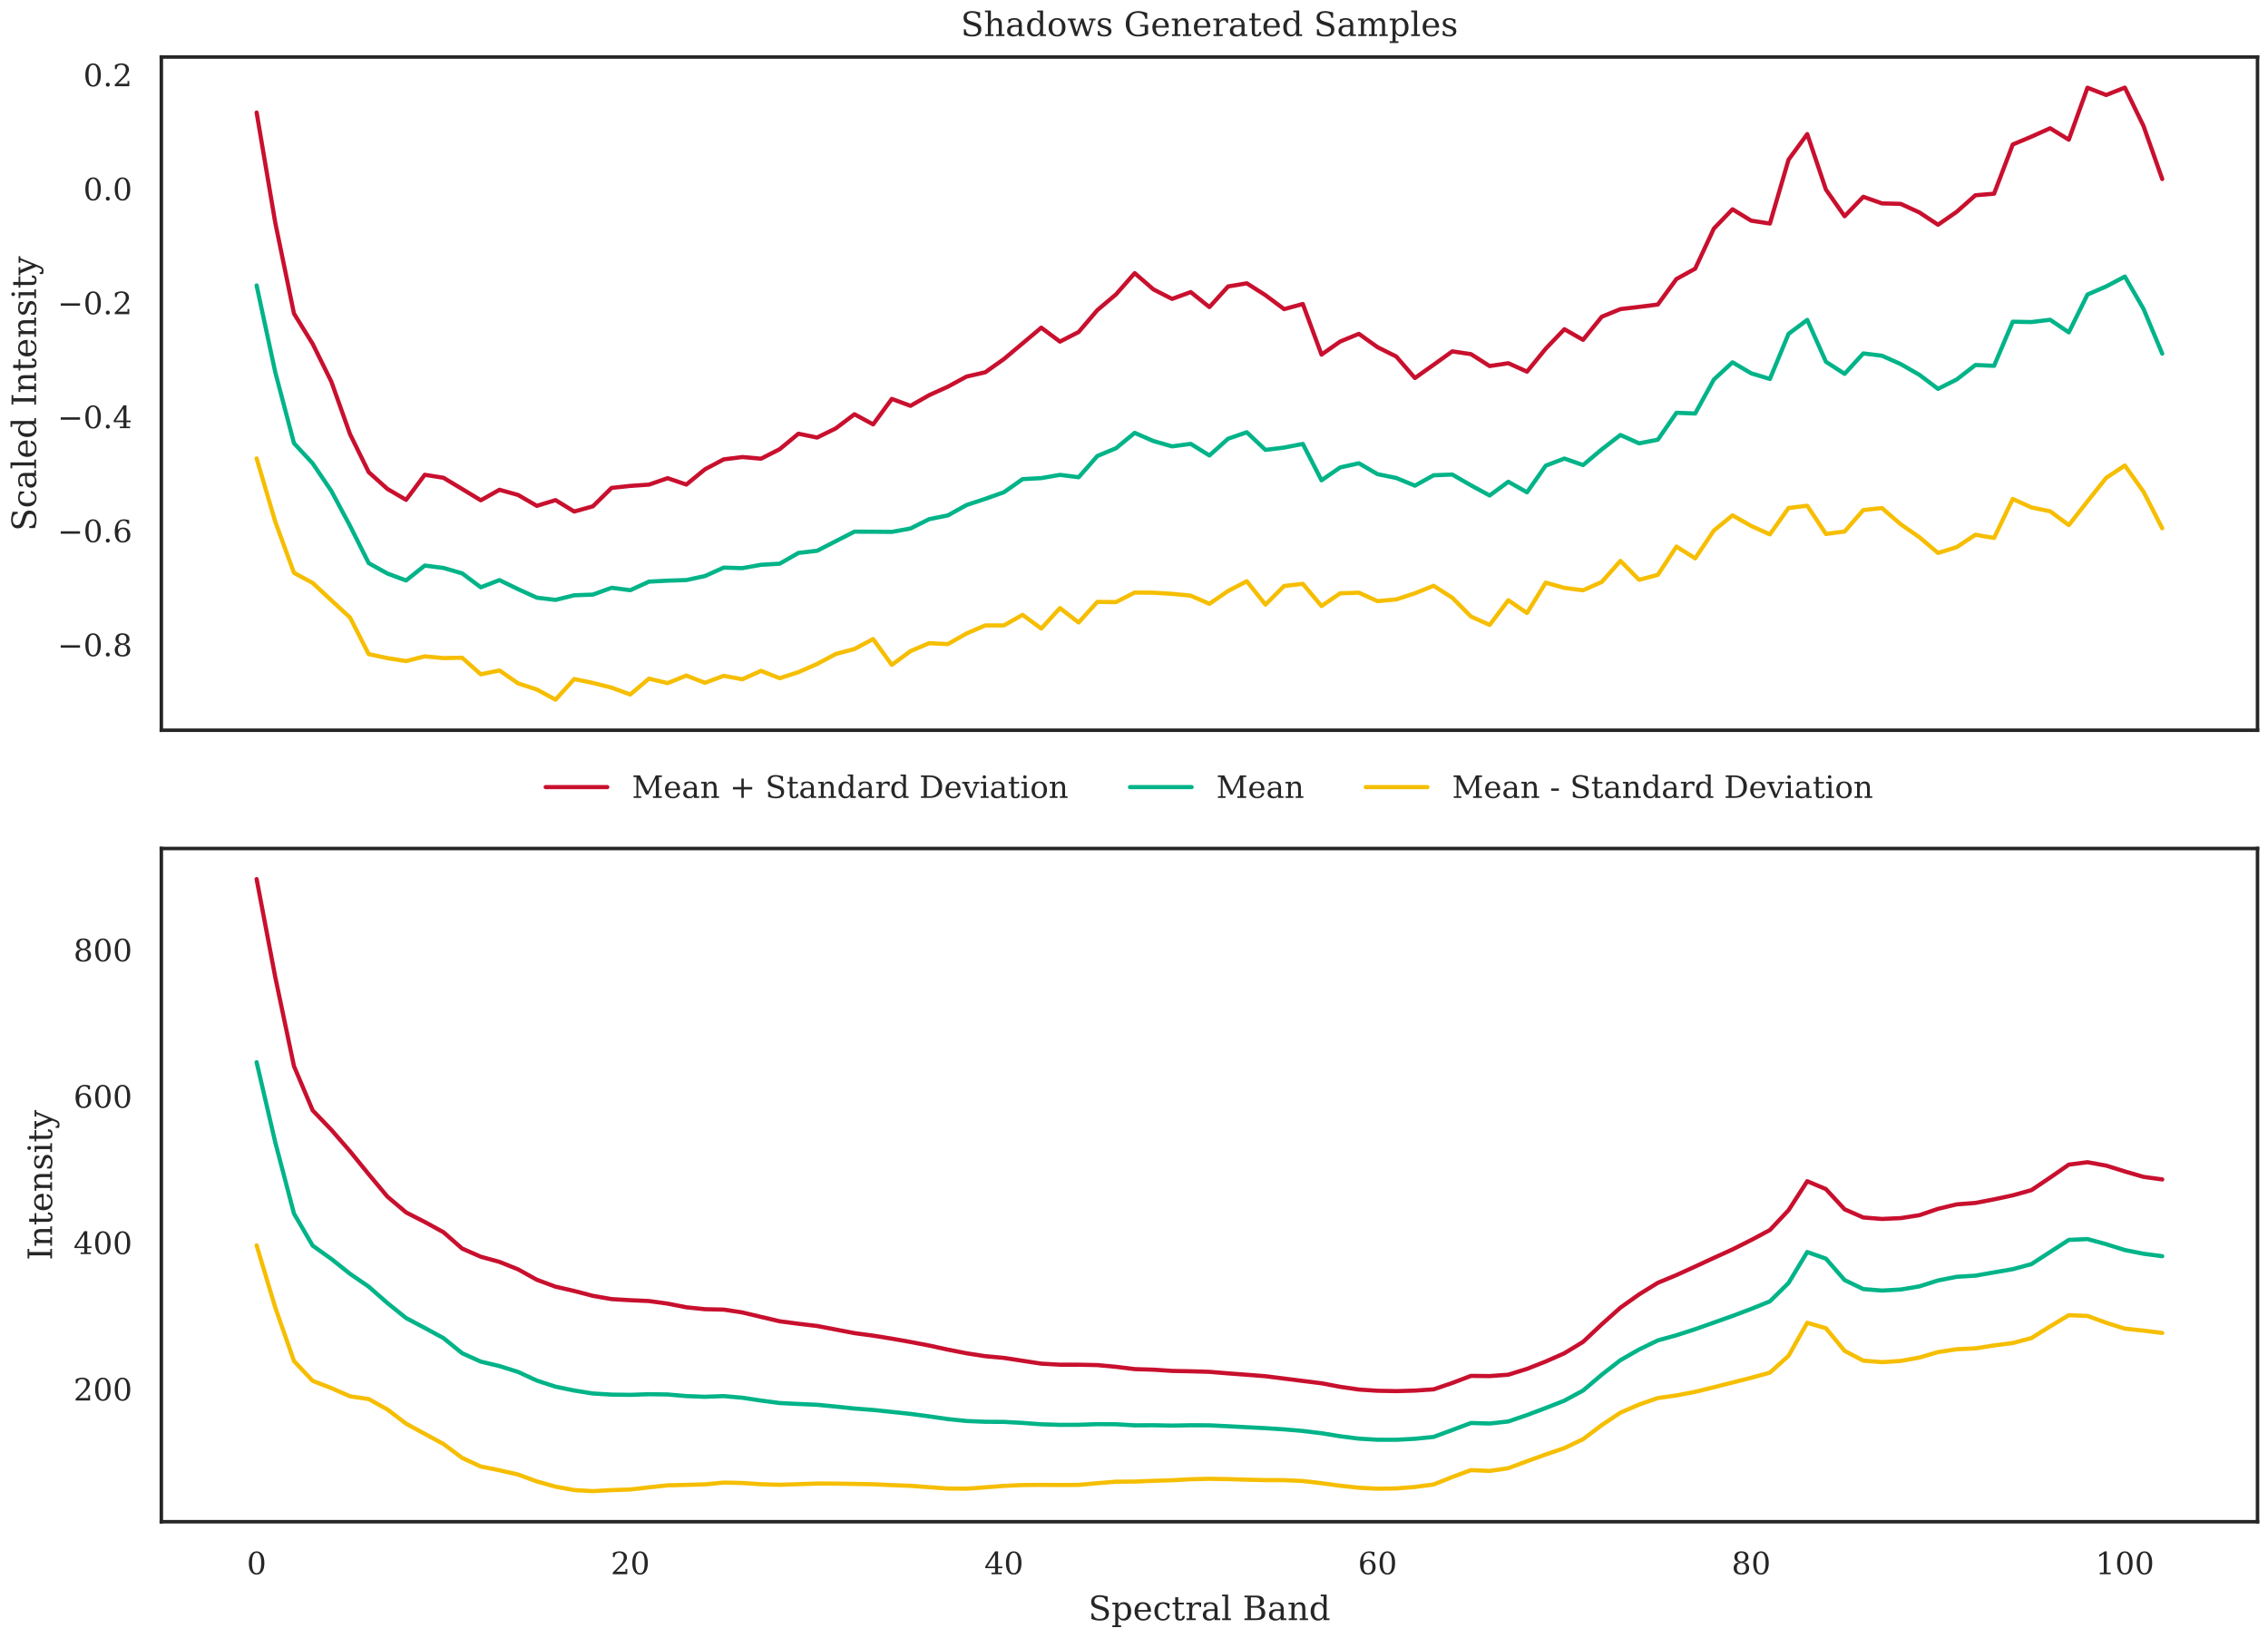 <?xml version="1.0" encoding="utf-8" standalone="no"?>
<!DOCTYPE svg PUBLIC "-//W3C//DTD SVG 1.1//EN"
  "http://www.w3.org/Graphics/SVG/1.1/DTD/svg11.dtd">
<!-- Created with matplotlib (https://matplotlib.org/) -->
<svg height="468pt" version="1.1" viewBox="0 0 648 468" width="648pt" xmlns="http://www.w3.org/2000/svg" xmlns:xlink="http://www.w3.org/1999/xlink">
 <defs>
  <style type="text/css">
*{stroke-linecap:butt;stroke-linejoin:round;}
  </style>
 </defs>
 <g id="figure_1">
  <g id="patch_1">
   <path d="M 0 468 
L 648 468 
L 648 0 
L 0 0 
z
" style="fill:#ffffff;"/>
  </g>
  <g id="axes_1">
   <g id="patch_2">
    <path d="M 46.097 208.694 
L 645 208.694 
L 645 16.295 
L 46.097 16.295 
z
" style="fill:#ffffff;"/>
   </g>
   <g id="matplotlib.axis_1"/>
   <g id="matplotlib.axis_2">
    <g id="ytick_1">
     <g id="text_1">
      <!-- −0.8 -->
      <defs>
       <path d="M 10.594 35.297 
L 73.188 35.297 
L 73.188 27.391 
L 10.594 27.391 
z
" id="DejaVuSerif-8722"/>
       <path d="M 31.781 3.422 
Q 39.266 3.422 42.969 11.625 
Q 46.688 19.828 46.688 36.375 
Q 46.688 52.984 42.969 61.188 
Q 39.266 69.391 31.781 69.391 
Q 24.312 69.391 20.594 61.188 
Q 16.891 52.984 16.891 36.375 
Q 16.891 19.828 20.594 11.625 
Q 24.312 3.422 31.781 3.422 
z
M 31.781 -1.422 
Q 19.922 -1.422 13.25 8.531 
Q 6.594 18.5 6.594 36.375 
Q 6.594 54.297 13.25 64.25 
Q 19.922 74.219 31.781 74.219 
Q 43.703 74.219 50.344 64.25 
Q 56.984 54.297 56.984 36.375 
Q 56.984 18.5 50.344 8.531 
Q 43.703 -1.422 31.781 -1.422 
z
" id="DejaVuSerif-48"/>
       <path d="M 9.422 5.078 
Q 9.422 7.812 11.281 9.719 
Q 13.141 11.625 15.922 11.625 
Q 18.609 11.625 20.5 9.719 
Q 22.406 7.812 22.406 5.078 
Q 22.406 2.391 20.5 0.484 
Q 18.609 -1.422 15.922 -1.422 
Q 13.141 -1.422 11.281 0.453 
Q 9.422 2.344 9.422 5.078 
z
" id="DejaVuSerif-46"/>
       <path d="M 46.578 19.922 
Q 46.578 27.734 42.688 32.047 
Q 38.812 36.375 31.781 36.375 
Q 24.75 36.375 20.875 32.047 
Q 17 27.734 17 19.922 
Q 17 12.062 20.875 7.734 
Q 24.75 3.422 31.781 3.422 
Q 38.812 3.422 42.688 7.734 
Q 46.578 12.062 46.578 19.922 
z
M 44.578 55.328 
Q 44.578 61.969 41.203 65.672 
Q 37.844 69.391 31.781 69.391 
Q 25.781 69.391 22.391 65.672 
Q 19 61.969 19 55.328 
Q 19 48.641 22.391 44.922 
Q 25.781 41.219 31.781 41.219 
Q 37.844 41.219 41.203 44.922 
Q 44.578 48.641 44.578 55.328 
z
M 39.312 38.812 
Q 47.609 37.703 52.25 32.688 
Q 56.891 27.688 56.891 19.922 
Q 56.891 9.672 50.391 4.125 
Q 43.891 -1.422 31.781 -1.422 
Q 19.734 -1.422 13.203 4.125 
Q 6.688 9.672 6.688 19.922 
Q 6.688 27.688 11.328 32.688 
Q 15.969 37.703 24.312 38.812 
Q 16.938 40.141 13 44.406 
Q 9.078 48.688 9.078 55.328 
Q 9.078 64.109 15.125 69.156 
Q 21.188 74.219 31.781 74.219 
Q 42.391 74.219 48.438 69.156 
Q 54.5 64.109 54.5 55.328 
Q 54.5 48.688 50.562 44.406 
Q 46.625 40.141 39.312 38.812 
z
" id="DejaVuSerif-56"/>
      </defs>
      <g style="fill:#262626;" transform="translate(16.428 187.511)scale(0.088 -0.088)">
       <use xlink:href="#DejaVuSerif-8722"/>
       <use x="83.789" xlink:href="#DejaVuSerif-48"/>
       <use x="147.412" xlink:href="#DejaVuSerif-46"/>
       <use x="179.199" xlink:href="#DejaVuSerif-56"/>
      </g>
     </g>
    </g>
    <g id="ytick_2">
     <g id="text_2">
      <!-- −0.6 -->
      <defs>
       <path d="M 32.719 3.422 
Q 39.594 3.422 43.297 8.469 
Q 47.016 13.531 47.016 23 
Q 47.016 32.469 43.297 37.516 
Q 39.594 42.578 32.719 42.578 
Q 25.734 42.578 22.062 37.688 
Q 18.406 32.812 18.406 23.578 
Q 18.406 13.875 22.109 8.641 
Q 25.828 3.422 32.719 3.422 
z
M 16.797 40.141 
Q 20.125 43.797 24.312 45.594 
Q 28.516 47.406 33.797 47.406 
Q 44.672 47.406 51 40.859 
Q 57.328 34.328 57.328 23 
Q 57.328 11.922 50.516 5.25 
Q 43.703 -1.422 32.328 -1.422 
Q 19.969 -1.422 13.328 7.781 
Q 6.688 17 6.688 34.078 
Q 6.688 53.219 14.547 63.719 
Q 22.406 74.219 36.719 74.219 
Q 40.578 74.219 44.828 73.484 
Q 49.078 72.75 53.516 71.297 
L 53.516 59.281 
L 48 59.281 
Q 47.406 64.203 44.234 66.797 
Q 41.062 69.391 35.688 69.391 
Q 26.219 69.391 21.578 62.203 
Q 16.938 55.031 16.797 40.141 
z
" id="DejaVuSerif-54"/>
      </defs>
      <g style="fill:#262626;" transform="translate(16.428 154.938)scale(0.088 -0.088)">
       <use xlink:href="#DejaVuSerif-8722"/>
       <use x="83.789" xlink:href="#DejaVuSerif-48"/>
       <use x="147.412" xlink:href="#DejaVuSerif-46"/>
       <use x="179.199" xlink:href="#DejaVuSerif-54"/>
      </g>
     </g>
    </g>
    <g id="ytick_3">
     <g id="text_3">
      <!-- −0.4 -->
      <defs>
       <path d="M 34.906 24.703 
L 34.906 63.484 
L 10.016 24.703 
z
M 56.391 0 
L 23.188 0 
L 23.188 5.172 
L 34.906 5.172 
L 34.906 19.484 
L 3.078 19.484 
L 3.078 24.812 
L 35.016 74.219 
L 44.672 74.219 
L 44.672 24.703 
L 58.594 24.703 
L 58.594 19.484 
L 44.672 19.484 
L 44.672 5.172 
L 56.391 5.172 
z
" id="DejaVuSerif-52"/>
      </defs>
      <g style="fill:#262626;" transform="translate(16.428 122.365)scale(0.088 -0.088)">
       <use xlink:href="#DejaVuSerif-8722"/>
       <use x="83.789" xlink:href="#DejaVuSerif-48"/>
       <use x="147.412" xlink:href="#DejaVuSerif-46"/>
       <use x="179.199" xlink:href="#DejaVuSerif-52"/>
      </g>
     </g>
    </g>
    <g id="ytick_4">
     <g id="text_4">
      <!-- −0.2 -->
      <defs>
       <path d="M 12.797 55.516 
L 7.328 55.516 
L 7.328 68.5 
Q 12.547 71.297 17.844 72.75 
Q 23.141 74.219 28.219 74.219 
Q 39.594 74.219 46.188 68.703 
Q 52.781 63.188 52.781 53.719 
Q 52.781 43.016 37.844 28.125 
Q 36.672 27 36.078 26.422 
L 17.672 8.016 
L 48.094 8.016 
L 48.094 17 
L 53.812 17 
L 53.812 0 
L 6.781 0 
L 6.781 5.328 
L 28.906 27.391 
Q 36.234 34.719 39.359 40.844 
Q 42.484 46.969 42.484 53.719 
Q 42.484 61.078 38.641 65.234 
Q 34.812 69.391 28.078 69.391 
Q 21.094 69.391 17.281 65.922 
Q 13.484 62.453 12.797 55.516 
z
" id="DejaVuSerif-50"/>
      </defs>
      <g style="fill:#262626;" transform="translate(16.428 89.791)scale(0.088 -0.088)">
       <use xlink:href="#DejaVuSerif-8722"/>
       <use x="83.789" xlink:href="#DejaVuSerif-48"/>
       <use x="147.412" xlink:href="#DejaVuSerif-46"/>
       <use x="179.199" xlink:href="#DejaVuSerif-50"/>
      </g>
     </g>
    </g>
    <g id="ytick_5">
     <g id="text_5">
      <!-- 0.0 -->
      <g style="fill:#262626;" transform="translate(23.802 57.218)scale(0.088 -0.088)">
       <use xlink:href="#DejaVuSerif-48"/>
       <use x="63.623" xlink:href="#DejaVuSerif-46"/>
       <use x="95.41" xlink:href="#DejaVuSerif-48"/>
      </g>
     </g>
    </g>
    <g id="ytick_6">
     <g id="text_6">
      <!-- 0.2 -->
      <g style="fill:#262626;" transform="translate(23.802 24.645)scale(0.088 -0.088)">
       <use xlink:href="#DejaVuSerif-48"/>
       <use x="63.623" xlink:href="#DejaVuSerif-46"/>
       <use x="95.41" xlink:href="#DejaVuSerif-50"/>
      </g>
     </g>
    </g>
    <g id="text_7">
     <!-- Scaled Intensity -->
     <defs>
      <path d="M 9.281 3.516 
L 9.281 20.125 
L 14.891 20.062 
Q 15.141 11.766 19.703 7.781 
Q 24.266 3.812 33.594 3.812 
Q 42.281 3.812 46.844 7.25 
Q 51.422 10.688 51.422 17.281 
Q 51.422 22.562 48.656 25.391 
Q 45.906 28.219 37.016 30.906 
L 27.391 33.797 
Q 16.938 36.969 12.672 41.703 
Q 8.406 46.438 8.406 54.688 
Q 8.406 63.969 14.984 69.094 
Q 21.578 74.219 33.5 74.219 
Q 38.578 74.219 44.625 73.109 
Q 50.688 72.016 57.516 69.922 
L 57.516 54.391 
L 52 54.391 
Q 51.172 62.109 46.844 65.547 
Q 42.531 69 33.688 69 
Q 25.984 69 21.953 65.844 
Q 17.922 62.703 17.922 56.688 
Q 17.922 51.469 20.938 48.484 
Q 23.969 45.516 33.797 42.578 
L 42.828 39.891 
Q 52.734 36.922 56.953 32.297 
Q 61.188 27.688 61.188 19.922 
Q 61.188 9.328 54.391 3.953 
Q 47.609 -1.422 34.188 -1.422 
Q 28.172 -1.422 21.938 -0.188 
Q 15.719 1.031 9.281 3.516 
z
" id="DejaVuSerif-83"/>
      <path d="M 51.422 15.578 
Q 49.516 7.281 44.094 2.922 
Q 38.672 -1.422 30.078 -1.422 
Q 18.75 -1.422 11.859 6.078 
Q 4.984 13.578 4.984 25.984 
Q 4.984 38.422 11.859 45.875 
Q 18.75 53.328 30.078 53.328 
Q 35.016 53.328 39.891 52.172 
Q 44.781 51.031 49.703 48.688 
L 49.703 35.406 
L 44.484 35.406 
Q 43.453 42.234 40.016 45.359 
Q 36.578 48.484 30.172 48.484 
Q 22.906 48.484 19.188 42.844 
Q 15.484 37.203 15.484 25.984 
Q 15.484 14.75 19.172 9.078 
Q 22.859 3.422 30.172 3.422 
Q 35.984 3.422 39.453 6.438 
Q 42.922 9.469 44.188 15.578 
z
" id="DejaVuSerif-99"/>
      <path d="M 39.797 16.312 
L 39.797 27.297 
L 28.219 27.297 
Q 21.531 27.297 18.25 24.406 
Q 14.984 21.531 14.984 15.578 
Q 14.984 10.156 18.297 6.984 
Q 21.625 3.812 27.297 3.812 
Q 32.906 3.812 36.344 7.281 
Q 39.797 10.75 39.797 16.312 
z
M 48.781 32.422 
L 48.781 5.172 
L 56.781 5.172 
L 56.781 0 
L 39.797 0 
L 39.797 5.609 
Q 36.812 2 32.906 0.281 
Q 29 -1.422 23.781 -1.422 
Q 15.141 -1.422 10.062 3.172 
Q 4.984 7.766 4.984 15.578 
Q 4.984 23.641 10.797 28.078 
Q 16.609 32.516 27.203 32.516 
L 39.797 32.516 
L 39.797 36.078 
Q 39.797 42 36.203 45.234 
Q 32.625 48.484 26.125 48.484 
Q 20.75 48.484 17.578 46.047 
Q 14.406 43.609 13.625 38.812 
L 8.984 38.812 
L 8.984 49.312 
Q 13.672 51.312 18.094 52.312 
Q 22.516 53.328 26.703 53.328 
Q 37.5 53.328 43.141 47.969 
Q 48.781 42.625 48.781 32.422 
z
" id="DejaVuSerif-97"/>
      <path d="M 20.516 5.172 
L 29 5.172 
L 29 0 
L 2.875 0 
L 2.875 5.172 
L 11.531 5.172 
L 11.531 70.797 
L 2.875 70.797 
L 2.875 75.984 
L 20.516 75.984 
z
" id="DejaVuSerif-108"/>
      <path d="M 54.203 25 
L 15.484 25 
L 15.484 24.609 
Q 15.484 14.109 19.438 8.766 
Q 23.391 3.422 31.109 3.422 
Q 37.016 3.422 40.797 6.516 
Q 44.578 9.625 46.094 15.719 
L 53.328 15.719 
Q 51.172 7.172 45.375 2.875 
Q 39.594 -1.422 30.172 -1.422 
Q 18.797 -1.422 11.891 6.078 
Q 4.984 13.578 4.984 25.984 
Q 4.984 38.281 11.766 45.797 
Q 18.562 53.328 29.594 53.328 
Q 41.359 53.328 47.656 46.062 
Q 53.953 38.812 54.203 25 
z
M 43.609 30.172 
Q 43.312 39.266 39.766 43.875 
Q 36.234 48.484 29.594 48.484 
Q 23.391 48.484 19.828 43.844 
Q 16.266 39.203 15.484 30.172 
z
" id="DejaVuSerif-101"/>
      <path d="M 52.484 5.172 
L 61.078 5.172 
L 61.078 0 
L 43.5 0 
L 43.5 8.109 
Q 40.875 3.219 36.797 0.891 
Q 32.719 -1.422 26.703 -1.422 
Q 17.141 -1.422 11.062 6.172 
Q 4.984 13.766 4.984 25.984 
Q 4.984 38.188 11.031 45.75 
Q 17.094 53.328 26.703 53.328 
Q 32.719 53.328 36.797 51 
Q 40.875 48.688 43.5 43.797 
L 43.5 70.797 
L 35.016 70.797 
L 35.016 75.984 
L 52.484 75.984 
z
M 43.5 23.391 
L 43.5 28.516 
Q 43.5 37.844 39.906 42.766 
Q 36.328 47.703 29.5 47.703 
Q 22.562 47.703 19.016 42.234 
Q 15.484 36.766 15.484 25.984 
Q 15.484 15.234 19.016 9.719 
Q 22.562 4.203 29.5 4.203 
Q 36.328 4.203 39.906 9.109 
Q 43.5 14.016 43.5 23.391 
z
" id="DejaVuSerif-100"/>
      <path id="DejaVuSerif-32"/>
      <path d="M 24.703 5.172 
L 33.984 5.172 
L 33.984 0 
L 5.516 0 
L 5.516 5.172 
L 14.797 5.172 
L 14.797 67.672 
L 5.516 67.672 
L 5.516 72.906 
L 33.984 72.906 
L 33.984 67.672 
L 24.703 67.672 
z
" id="DejaVuSerif-73"/>
      <path d="M 4.109 0 
L 4.109 5.172 
L 12.203 5.172 
L 12.203 46.688 
L 3.609 46.688 
L 3.609 51.906 
L 21.188 51.906 
L 21.188 42.672 
Q 23.688 47.953 27.656 50.641 
Q 31.641 53.328 36.922 53.328 
Q 45.516 53.328 49.562 48.391 
Q 53.609 43.453 53.609 33.016 
L 53.609 5.172 
L 61.625 5.172 
L 61.625 0 
L 36.812 0 
L 36.812 5.172 
L 44.578 5.172 
L 44.578 30.172 
Q 44.578 39.703 42.234 43.234 
Q 39.891 46.781 33.984 46.781 
Q 27.734 46.781 24.453 42.203 
Q 21.188 37.641 21.188 28.906 
L 21.188 5.172 
L 29 5.172 
L 29 0 
z
" id="DejaVuSerif-110"/>
      <path d="M 10.797 46.688 
L 2.875 46.688 
L 2.875 51.906 
L 10.797 51.906 
L 10.797 68.016 
L 19.828 68.016 
L 19.828 51.906 
L 36.719 51.906 
L 36.719 46.688 
L 19.828 46.688 
L 19.828 13.719 
Q 19.828 7.125 21.094 5.266 
Q 22.359 3.422 25.781 3.422 
Q 29.297 3.422 30.906 5.484 
Q 32.516 7.562 32.625 12.203 
L 39.406 12.203 
Q 39.016 5.125 35.547 1.844 
Q 32.078 -1.422 25 -1.422 
Q 17.234 -1.422 14.016 2.016 
Q 10.797 5.469 10.797 13.719 
z
" id="DejaVuSerif-116"/>
      <path d="M 5.609 2.875 
L 5.609 14.984 
L 10.797 14.984 
Q 10.984 9.188 14.422 6.297 
Q 17.875 3.422 24.609 3.422 
Q 30.672 3.422 33.844 5.688 
Q 37.016 7.953 37.016 12.312 
Q 37.016 15.719 34.688 17.812 
Q 32.375 19.922 24.906 22.312 
L 18.406 24.516 
Q 11.719 26.656 8.719 29.875 
Q 5.719 33.109 5.719 38.094 
Q 5.719 45.219 10.938 49.266 
Q 16.156 53.328 25.391 53.328 
Q 29.5 53.328 34.031 52.25 
Q 38.578 51.172 43.406 49.125 
L 43.406 37.797 
L 38.234 37.797 
Q 38.031 42.828 34.703 45.656 
Q 31.391 48.484 25.688 48.484 
Q 20.016 48.484 17.109 46.484 
Q 14.203 44.484 14.203 40.484 
Q 14.203 37.203 16.406 35.219 
Q 18.609 33.25 25.203 31.203 
L 32.328 29 
Q 39.703 26.703 42.938 23.266 
Q 46.188 19.828 46.188 14.406 
Q 46.188 7.031 40.547 2.797 
Q 34.906 -1.422 25 -1.422 
Q 19.969 -1.422 15.188 -0.344 
Q 10.406 0.734 5.609 2.875 
z
" id="DejaVuSerif-115"/>
      <path d="M 9.719 68.016 
Q 9.719 70.266 11.344 71.922 
Q 12.984 73.578 15.281 73.578 
Q 17.531 73.578 19.156 71.922 
Q 20.797 70.266 20.797 68.016 
Q 20.797 65.719 19.188 64.109 
Q 17.578 62.5 15.281 62.5 
Q 12.984 62.5 11.344 64.109 
Q 9.719 65.719 9.719 68.016 
z
M 21.188 5.172 
L 29.688 5.172 
L 29.688 0 
L 3.609 0 
L 3.609 5.172 
L 12.203 5.172 
L 12.203 46.688 
L 3.609 46.688 
L 3.609 51.906 
L 21.188 51.906 
z
" id="DejaVuSerif-105"/>
      <path d="M 21.578 -9.516 
L 25 -0.875 
L 5.609 46.688 
L -0.297 46.688 
L -0.297 51.906 
L 23.578 51.906 
L 23.578 46.688 
L 15.281 46.688 
L 29.891 10.984 
L 44.484 46.688 
L 36.719 46.688 
L 36.719 51.906 
L 56.203 51.906 
L 56.203 46.688 
L 50.391 46.688 
L 26.609 -11.719 
Q 24.172 -17.781 21.188 -20 
Q 18.219 -22.219 12.797 -22.219 
Q 10.5 -22.219 8.078 -21.828 
Q 5.672 -21.438 3.219 -20.703 
L 3.219 -10.797 
L 7.812 -10.797 
Q 8.109 -14.109 9.5 -15.547 
Q 10.891 -17 13.812 -17 
Q 16.5 -17 18.141 -15.5 
Q 19.781 -14.016 21.578 -9.516 
z
" id="DejaVuSerif-121"/>
     </defs>
     <g style="fill:#262626;" transform="translate(10.295 151.795)rotate(-90)scale(0.096 -0.096)">
      <use xlink:href="#DejaVuSerif-83"/>
      <use x="68.506" xlink:href="#DejaVuSerif-99"/>
      <use x="124.512" xlink:href="#DejaVuSerif-97"/>
      <use x="184.131" xlink:href="#DejaVuSerif-108"/>
      <use x="216.113" xlink:href="#DejaVuSerif-101"/>
      <use x="275.293" xlink:href="#DejaVuSerif-100"/>
      <use x="339.307" xlink:href="#DejaVuSerif-32"/>
      <use x="371.094" xlink:href="#DejaVuSerif-73"/>
      <use x="410.596" xlink:href="#DejaVuSerif-110"/>
      <use x="475" xlink:href="#DejaVuSerif-116"/>
      <use x="515.186" xlink:href="#DejaVuSerif-101"/>
      <use x="574.365" xlink:href="#DejaVuSerif-110"/>
      <use x="638.77" xlink:href="#DejaVuSerif-115"/>
      <use x="690.088" xlink:href="#DejaVuSerif-105"/>
      <use x="722.07" xlink:href="#DejaVuSerif-116"/>
      <use x="762.256" xlink:href="#DejaVuSerif-121"/>
     </g>
    </g>
   </g>
   <g id="line2d_1">
    <path clip-path="url(#pb14b6a09e9)" d="M 73.319 32.16 
L 78.657 63.706 
L 83.995 89.611 
L 89.333 98.265 
L 94.671 109.067 
L 100.009 124.08 
L 105.346 134.928 
L 110.684 139.723 
L 116.022 142.846 
L 121.36 135.692 
L 126.698 136.54 
L 132.035 139.744 
L 137.373 142.974 
L 142.711 139.97 
L 148.049 141.464 
L 153.387 144.564 
L 158.725 142.928 
L 164.062 146.184 
L 169.4 144.695 
L 174.738 139.435 
L 180.076 138.867 
L 185.414 138.502 
L 190.751 136.658 
L 196.089 138.479 
L 201.427 134.113 
L 206.765 131.281 
L 212.103 130.619 
L 217.441 131.086 
L 222.778 128.363 
L 228.116 123.951 
L 233.454 125.047 
L 238.792 122.427 
L 244.13 118.392 
L 249.467 121.282 
L 254.805 114.002 
L 260.143 115.979 
L 265.481 112.923 
L 270.819 110.507 
L 276.157 107.622 
L 281.494 106.394 
L 286.832 102.614 
L 292.17 98.134 
L 297.508 93.647 
L 302.846 97.63 
L 308.183 94.884 
L 313.521 88.635 
L 318.859 84.13 
L 324.197 78.06 
L 329.535 82.693 
L 334.873 85.42 
L 340.21 83.472 
L 345.548 87.764 
L 350.886 81.87 
L 356.224 80.964 
L 361.562 84.36 
L 366.899 88.344 
L 372.237 86.88 
L 377.575 101.34 
L 382.913 97.601 
L 388.251 95.407 
L 393.589 99.221 
L 398.926 101.88 
L 404.264 108.034 
L 409.602 104.249 
L 414.94 100.412 
L 420.278 101.206 
L 425.615 104.615 
L 430.953 103.799 
L 436.291 106.211 
L 441.629 99.655 
L 446.967 94.087 
L 452.305 97.123 
L 457.642 90.522 
L 462.98 88.337 
L 468.318 87.706 
L 473.656 87.027 
L 478.994 79.73 
L 484.331 76.784 
L 489.669 65.322 
L 495.007 59.804 
L 500.345 63.068 
L 505.683 63.889 
L 511.021 45.622 
L 516.358 38.322 
L 521.696 54.18 
L 527.034 61.796 
L 532.372 56.239 
L 537.71 58.131 
L 543.047 58.26 
L 548.385 60.702 
L 553.723 64.229 
L 559.061 60.529 
L 564.399 55.805 
L 569.737 55.354 
L 575.074 41.293 
L 580.412 39.054 
L 585.75 36.658 
L 591.088 39.918 
L 596.426 25.072 
L 601.763 27.15 
L 607.101 25.04 
L 612.439 36.015 
L 617.777 51.158 
" style="fill:none;stroke:#c8102e;stroke-linecap:round;stroke-width:1.2;"/>
   </g>
   <g id="line2d_2">
    <path clip-path="url(#pb14b6a09e9)" d="M 73.319 81.587 
L 78.657 106.413 
L 83.995 126.66 
L 89.333 132.429 
L 94.671 140.314 
L 100.009 150.275 
L 105.346 160.932 
L 110.684 163.903 
L 116.022 165.885 
L 121.36 161.635 
L 126.698 162.306 
L 132.035 163.854 
L 137.373 167.84 
L 142.711 165.787 
L 148.049 168.385 
L 153.387 170.808 
L 158.725 171.438 
L 164.062 170.121 
L 169.4 169.933 
L 174.738 167.977 
L 180.076 168.672 
L 185.414 166.223 
L 190.751 165.943 
L 196.089 165.773 
L 201.427 164.623 
L 206.765 162.214 
L 212.103 162.368 
L 217.441 161.408 
L 222.778 161.094 
L 228.116 158.021 
L 233.454 157.402 
L 238.792 154.666 
L 244.13 151.932 
L 249.467 151.961 
L 254.805 152.007 
L 260.143 151.029 
L 265.481 148.365 
L 270.819 147.291 
L 276.157 144.327 
L 281.494 142.568 
L 286.832 140.673 
L 292.17 136.925 
L 297.508 136.637 
L 302.846 135.709 
L 308.183 136.389 
L 313.521 130.324 
L 318.859 128.099 
L 324.197 123.701 
L 329.535 126.038 
L 334.873 127.563 
L 340.21 126.853 
L 345.548 130.163 
L 350.886 125.38 
L 356.224 123.538 
L 361.562 128.572 
L 366.899 127.906 
L 372.237 126.866 
L 377.575 137.264 
L 382.913 133.581 
L 388.251 132.394 
L 393.589 135.51 
L 398.926 136.593 
L 404.264 138.795 
L 409.602 135.827 
L 414.94 135.618 
L 420.278 138.702 
L 425.615 141.603 
L 430.953 137.671 
L 436.291 140.699 
L 441.629 133.084 
L 446.967 131.049 
L 452.305 132.907 
L 457.642 128.423 
L 462.98 124.314 
L 468.318 126.703 
L 473.656 125.66 
L 478.994 117.966 
L 484.331 118.176 
L 489.669 108.471 
L 495.007 103.541 
L 500.345 106.691 
L 505.683 108.298 
L 511.021 95.402 
L 516.358 91.427 
L 521.696 103.389 
L 527.034 106.841 
L 532.372 101.002 
L 537.71 101.665 
L 543.047 104.04 
L 548.385 107.11 
L 553.723 111.129 
L 559.061 108.448 
L 564.399 104.314 
L 569.737 104.546 
L 575.074 91.942 
L 580.412 92.038 
L 585.75 91.385 
L 591.088 94.99 
L 596.426 84.173 
L 601.763 81.859 
L 607.101 79.037 
L 612.439 88.281 
L 617.777 101.063 
" style="fill:none;stroke:#00b388;stroke-linecap:round;stroke-width:1.2;"/>
   </g>
   <g id="line2d_3">
    <path clip-path="url(#pb14b6a09e9)" d="M 73.319 131.014 
L 78.657 149.12 
L 83.995 163.709 
L 89.333 166.593 
L 94.671 171.562 
L 100.009 176.471 
L 105.346 186.936 
L 110.684 188.084 
L 116.022 188.923 
L 121.36 187.578 
L 126.698 188.073 
L 132.035 187.964 
L 137.373 192.706 
L 142.711 191.603 
L 148.049 195.306 
L 153.387 197.051 
L 158.725 199.948 
L 164.062 194.058 
L 169.4 195.17 
L 174.738 196.519 
L 180.076 198.477 
L 185.414 193.944 
L 190.751 195.228 
L 196.089 193.067 
L 201.427 195.134 
L 206.765 193.147 
L 212.103 194.116 
L 217.441 191.73 
L 222.778 193.825 
L 228.116 192.09 
L 233.454 189.757 
L 238.792 186.904 
L 244.13 185.473 
L 249.467 182.64 
L 254.805 190.013 
L 260.143 186.08 
L 265.481 183.807 
L 270.819 184.076 
L 276.157 181.032 
L 281.494 178.743 
L 286.832 178.732 
L 292.17 175.716 
L 297.508 179.628 
L 302.846 173.788 
L 308.183 177.893 
L 313.521 172.014 
L 318.859 172.067 
L 324.197 169.342 
L 329.535 169.384 
L 334.873 169.705 
L 340.21 170.234 
L 345.548 172.562 
L 350.886 168.89 
L 356.224 166.112 
L 361.562 172.783 
L 366.899 167.467 
L 372.237 166.852 
L 377.575 173.189 
L 382.913 169.56 
L 388.251 169.382 
L 393.589 171.799 
L 398.926 171.305 
L 404.264 169.556 
L 409.602 167.406 
L 414.94 170.825 
L 420.278 176.197 
L 425.615 178.59 
L 430.953 171.543 
L 436.291 175.186 
L 441.629 166.512 
L 446.967 168.011 
L 452.305 168.692 
L 457.642 166.323 
L 462.98 160.291 
L 468.318 165.699 
L 473.656 164.292 
L 478.994 156.203 
L 484.331 159.569 
L 489.669 151.62 
L 495.007 147.278 
L 500.345 150.314 
L 505.683 152.708 
L 511.021 145.181 
L 516.358 144.532 
L 521.696 152.599 
L 527.034 151.886 
L 532.372 145.765 
L 537.71 145.198 
L 543.047 149.82 
L 548.385 153.518 
L 553.723 158.029 
L 559.061 156.366 
L 564.399 152.824 
L 569.737 153.738 
L 575.074 142.592 
L 580.412 145.021 
L 585.75 146.111 
L 591.088 150.062 
L 596.426 143.273 
L 601.763 136.569 
L 607.101 133.033 
L 612.439 140.547 
L 617.777 150.967 
" style="fill:none;stroke:#f6be00;stroke-linecap:round;stroke-width:1.2;"/>
   </g>
   <g id="line2d_4"/>
   <g id="line2d_5"/>
   <g id="line2d_6"/>
   <g id="patch_3">
    <path d="M 46.097 208.694 
L 46.097 16.295 
" style="fill:none;stroke:#262626;stroke-linecap:square;stroke-linejoin:miter;"/>
   </g>
   <g id="patch_4">
    <path d="M 645 208.694 
L 645 16.295 
" style="fill:none;stroke:#262626;stroke-linecap:square;stroke-linejoin:miter;"/>
   </g>
   <g id="patch_5">
    <path d="M 46.097 208.694 
L 645 208.694 
" style="fill:none;stroke:#262626;stroke-linecap:square;stroke-linejoin:miter;"/>
   </g>
   <g id="patch_6">
    <path d="M 46.097 16.295 
L 645 16.295 
" style="fill:none;stroke:#262626;stroke-linecap:square;stroke-linejoin:miter;"/>
   </g>
   <g id="text_8">
    <!-- Shadows Generated Samples -->
    <defs>
     <path d="M 4.109 0 
L 4.109 5.172 
L 12.203 5.172 
L 12.203 70.797 
L 3.609 70.797 
L 3.609 75.984 
L 21.188 75.984 
L 21.188 42.672 
Q 23.688 47.953 27.656 50.641 
Q 31.641 53.328 36.922 53.328 
Q 45.516 53.328 49.562 48.391 
Q 53.609 43.453 53.609 33.016 
L 53.609 5.172 
L 61.625 5.172 
L 61.625 0 
L 36.812 0 
L 36.812 5.172 
L 44.578 5.172 
L 44.578 30.172 
Q 44.578 39.703 42.25 43.188 
Q 39.938 46.688 33.984 46.688 
Q 27.734 46.688 24.453 42.141 
Q 21.188 37.594 21.188 28.906 
L 21.188 5.172 
L 29 5.172 
L 29 0 
z
" id="DejaVuSerif-104"/>
     <path d="M 30.078 3.422 
Q 37.312 3.422 40.984 9.125 
Q 44.672 14.844 44.672 25.984 
Q 44.672 37.109 40.984 42.797 
Q 37.312 48.484 30.078 48.484 
Q 22.859 48.484 19.172 42.797 
Q 15.484 37.109 15.484 25.984 
Q 15.484 14.844 19.188 9.125 
Q 22.906 3.422 30.078 3.422 
z
M 30.078 -1.422 
Q 18.75 -1.422 11.859 6.078 
Q 4.984 13.578 4.984 25.984 
Q 4.984 38.375 11.844 45.844 
Q 18.703 53.328 30.078 53.328 
Q 41.453 53.328 48.312 45.844 
Q 55.172 38.375 55.172 25.984 
Q 55.172 13.578 48.312 6.078 
Q 41.453 -1.422 30.078 -1.422 
z
" id="DejaVuSerif-111"/>
     <path d="M 48 51.906 
L 61.281 11.375 
L 73 46.688 
L 65.484 46.688 
L 65.484 51.906 
L 84.281 51.906 
L 84.281 46.688 
L 78.516 46.688 
L 63.094 0 
L 55.609 0 
L 42.828 38.812 
L 29.984 0 
L 22.797 0 
L 7.422 46.688 
L 1.609 46.688 
L 1.609 51.906 
L 25.094 51.906 
L 25.094 46.688 
L 16.703 46.688 
L 28.328 11.375 
L 41.703 51.906 
z
" id="DejaVuSerif-119"/>
     <path d="M 64.016 51.125 
Q 62.312 60.25 56.891 64.625 
Q 51.469 69 41.797 69 
Q 29.203 69 23 60.891 
Q 16.797 52.781 16.797 36.375 
Q 16.797 20.312 23.188 12.062 
Q 29.594 3.812 42 3.812 
Q 47.516 3.812 52.531 5.172 
Q 57.562 6.547 62.109 9.281 
L 62.109 28.078 
L 48.391 28.078 
L 48.391 33.297 
L 72.016 33.297 
L 72.016 6.109 
Q 65.531 2.344 58.031 0.453 
Q 50.531 -1.422 42 -1.422 
Q 25.484 -1.422 15.547 8.906 
Q 5.609 19.234 5.609 36.375 
Q 5.609 53.656 15.562 63.938 
Q 25.531 74.219 42.391 74.219 
Q 48.641 74.219 55.297 72.781 
Q 61.969 71.344 69.484 68.406 
L 69.484 51.125 
z
" id="DejaVuSerif-71"/>
     <path d="M 47.797 52 
L 47.797 39.016 
L 42.625 39.016 
Q 42.391 42.875 40.484 44.781 
Q 38.578 46.688 34.906 46.688 
Q 28.266 46.688 24.719 42.094 
Q 21.188 37.5 21.188 28.906 
L 21.188 5.172 
L 31.594 5.172 
L 31.594 0 
L 4.109 0 
L 4.109 5.172 
L 12.203 5.172 
L 12.203 46.781 
L 3.609 46.781 
L 3.609 51.906 
L 21.188 51.906 
L 21.188 42.672 
Q 23.828 48.094 27.969 50.703 
Q 32.125 53.328 38.094 53.328 
Q 40.281 53.328 42.703 52.984 
Q 45.125 52.641 47.797 52 
z
" id="DejaVuSerif-114"/>
     <path d="M 51.812 41.797 
Q 54.391 47.516 58.422 50.422 
Q 62.453 53.328 67.828 53.328 
Q 75.984 53.328 79.984 48.266 
Q 83.984 43.219 83.984 33.016 
L 83.984 5.172 
L 92.094 5.172 
L 92.094 0 
L 67.188 0 
L 67.188 5.172 
L 75 5.172 
L 75 31.984 
Q 75 39.938 72.656 43.312 
Q 70.312 46.688 64.891 46.688 
Q 58.891 46.688 55.734 42.141 
Q 52.594 37.594 52.594 28.906 
L 52.594 5.172 
L 60.406 5.172 
L 60.406 0 
L 35.797 0 
L 35.797 5.172 
L 43.609 5.172 
L 43.609 32.328 
Q 43.609 40.094 41.266 43.391 
Q 38.922 46.688 33.5 46.688 
Q 27.484 46.688 24.328 42.141 
Q 21.188 37.594 21.188 28.906 
L 21.188 5.172 
L 29 5.172 
L 29 0 
L 4.109 0 
L 4.109 5.172 
L 12.203 5.172 
L 12.203 46.781 
L 3.609 46.781 
L 3.609 51.906 
L 21.188 51.906 
L 21.188 42.672 
Q 23.688 47.859 27.531 50.594 
Q 31.391 53.328 36.281 53.328 
Q 42.328 53.328 46.375 50.312 
Q 50.438 47.312 51.812 41.797 
z
" id="DejaVuSerif-109"/>
     <path d="M 20.516 28.516 
L 20.516 23.391 
Q 20.516 14.016 24.094 9.109 
Q 27.688 4.203 34.516 4.203 
Q 41.406 4.203 44.938 9.719 
Q 48.484 15.234 48.484 25.984 
Q 48.484 36.766 44.938 42.234 
Q 41.406 47.703 34.516 47.703 
Q 27.688 47.703 24.094 42.766 
Q 20.516 37.844 20.516 28.516 
z
M 11.531 46.688 
L 2.875 46.688 
L 2.875 51.906 
L 20.516 51.906 
L 20.516 43.797 
Q 23.141 48.688 27.219 51 
Q 31.297 53.328 37.312 53.328 
Q 46.875 53.328 52.922 45.75 
Q 58.984 38.188 58.984 25.984 
Q 58.984 13.766 52.922 6.172 
Q 46.875 -1.422 37.312 -1.422 
Q 31.297 -1.422 27.219 0.891 
Q 23.141 3.219 20.516 8.109 
L 20.516 -15.578 
L 29 -15.578 
L 29 -20.797 
L 2.875 -20.797 
L 2.875 -15.578 
L 11.531 -15.578 
z
" id="DejaVuSerif-112"/>
    </defs>
    <g style="fill:#262626;" transform="translate(274.501 10.295)scale(0.096 -0.096)">
     <use xlink:href="#DejaVuSerif-83"/>
     <use x="68.506" xlink:href="#DejaVuSerif-104"/>
     <use x="132.91" xlink:href="#DejaVuSerif-97"/>
     <use x="192.529" xlink:href="#DejaVuSerif-100"/>
     <use x="256.543" xlink:href="#DejaVuSerif-111"/>
     <use x="316.748" xlink:href="#DejaVuSerif-119"/>
     <use x="402.344" xlink:href="#DejaVuSerif-115"/>
     <use x="453.662" xlink:href="#DejaVuSerif-32"/>
     <use x="485.449" xlink:href="#DejaVuSerif-71"/>
     <use x="565.332" xlink:href="#DejaVuSerif-101"/>
     <use x="624.512" xlink:href="#DejaVuSerif-110"/>
     <use x="688.916" xlink:href="#DejaVuSerif-101"/>
     <use x="748.096" xlink:href="#DejaVuSerif-114"/>
     <use x="795.898" xlink:href="#DejaVuSerif-97"/>
     <use x="855.518" xlink:href="#DejaVuSerif-116"/>
     <use x="895.703" xlink:href="#DejaVuSerif-101"/>
     <use x="954.883" xlink:href="#DejaVuSerif-100"/>
     <use x="1018.896" xlink:href="#DejaVuSerif-32"/>
     <use x="1050.684" xlink:href="#DejaVuSerif-83"/>
     <use x="1119.189" xlink:href="#DejaVuSerif-97"/>
     <use x="1178.809" xlink:href="#DejaVuSerif-109"/>
     <use x="1273.633" xlink:href="#DejaVuSerif-112"/>
     <use x="1337.646" xlink:href="#DejaVuSerif-108"/>
     <use x="1369.629" xlink:href="#DejaVuSerif-101"/>
     <use x="1428.809" xlink:href="#DejaVuSerif-115"/>
    </g>
   </g>
  </g>
  <g id="axes_2">
   <g id="legend_1">
    <g id="line2d_7">
     <path d="M 155.91 224.942 
L 173.51 224.942 
" style="fill:none;stroke:#c8102e;stroke-linecap:round;stroke-width:1.2;"/>
    </g>
    <g id="line2d_8"/>
    <g id="text_9">
     <!-- Mean + Standard Deviation -->
     <defs>
      <path d="M 5.516 0 
L 5.516 5.172 
L 14.797 5.172 
L 14.797 67.672 
L 4.984 67.672 
L 4.984 72.906 
L 26.219 72.906 
L 51.812 21 
L 77.391 72.906 
L 97.312 72.906 
L 97.312 67.672 
L 87.594 67.672 
L 87.594 5.172 
L 96.922 5.172 
L 96.922 0 
L 68.406 0 
L 68.406 5.172 
L 77.688 5.172 
L 77.688 61.531 
L 52.688 10.688 
L 45.797 10.688 
L 20.797 61.531 
L 20.797 5.172 
L 30.078 5.172 
L 30.078 0 
z
" id="DejaVuSerif-77"/>
      <path d="M 45.797 62.703 
L 45.797 35.297 
L 73.188 35.297 
L 73.188 27.391 
L 45.797 27.391 
L 45.797 0 
L 37.984 0 
L 37.984 27.391 
L 10.594 27.391 
L 10.594 35.297 
L 37.984 35.297 
L 37.984 62.703 
z
" id="DejaVuSerif-43"/>
      <path d="M 24.703 5.172 
L 33.797 5.172 
Q 48 5.172 55.594 13.281 
Q 63.188 21.391 63.188 36.531 
Q 63.188 51.656 55.609 59.656 
Q 48.047 67.672 33.797 67.672 
L 24.703 67.672 
z
M 5.516 0 
L 5.516 5.172 
L 14.797 5.172 
L 14.797 67.672 
L 5.516 67.672 
L 5.516 72.906 
L 34.516 72.906 
Q 53.375 72.906 63.891 63.281 
Q 74.422 53.656 74.422 36.531 
Q 74.422 19.344 63.875 9.672 
Q 53.328 0 34.516 0 
z
" id="DejaVuSerif-68"/>
      <path d="M 24.703 0 
L 5.609 46.688 
L -0.297 46.688 
L -0.297 51.906 
L 23.578 51.906 
L 23.578 46.688 
L 15.281 46.688 
L 29.891 10.984 
L 44.484 46.688 
L 36.719 46.688 
L 36.719 51.906 
L 56.203 51.906 
L 56.203 46.688 
L 50.391 46.688 
L 31.297 0 
z
" id="DejaVuSerif-118"/>
     </defs>
     <g style="fill:#262626;" transform="translate(180.55 228.022)scale(0.088 -0.088)">
      <use xlink:href="#DejaVuSerif-77"/>
      <use x="102.393" xlink:href="#DejaVuSerif-101"/>
      <use x="161.572" xlink:href="#DejaVuSerif-97"/>
      <use x="221.191" xlink:href="#DejaVuSerif-110"/>
      <use x="285.596" xlink:href="#DejaVuSerif-32"/>
      <use x="317.383" xlink:href="#DejaVuSerif-43"/>
      <use x="401.172" xlink:href="#DejaVuSerif-32"/>
      <use x="432.959" xlink:href="#DejaVuSerif-83"/>
      <use x="501.465" xlink:href="#DejaVuSerif-116"/>
      <use x="541.65" xlink:href="#DejaVuSerif-97"/>
      <use x="601.27" xlink:href="#DejaVuSerif-110"/>
      <use x="665.674" xlink:href="#DejaVuSerif-100"/>
      <use x="729.688" xlink:href="#DejaVuSerif-97"/>
      <use x="789.307" xlink:href="#DejaVuSerif-114"/>
      <use x="837.109" xlink:href="#DejaVuSerif-100"/>
      <use x="901.123" xlink:href="#DejaVuSerif-32"/>
      <use x="932.91" xlink:href="#DejaVuSerif-68"/>
      <use x="1013.086" xlink:href="#DejaVuSerif-101"/>
      <use x="1072.266" xlink:href="#DejaVuSerif-118"/>
      <use x="1128.76" xlink:href="#DejaVuSerif-105"/>
      <use x="1160.742" xlink:href="#DejaVuSerif-97"/>
      <use x="1220.361" xlink:href="#DejaVuSerif-116"/>
      <use x="1260.547" xlink:href="#DejaVuSerif-105"/>
      <use x="1292.529" xlink:href="#DejaVuSerif-111"/>
      <use x="1352.734" xlink:href="#DejaVuSerif-110"/>
     </g>
    </g>
    <g id="line2d_9">
     <path d="M 322.861 224.942 
L 340.461 224.942 
" style="fill:none;stroke:#00b388;stroke-linecap:round;stroke-width:1.2;"/>
    </g>
    <g id="line2d_10"/>
    <g id="text_10">
     <!-- Mean -->
     <g style="fill:#262626;" transform="translate(347.501 228.022)scale(0.088 -0.088)">
      <use xlink:href="#DejaVuSerif-77"/>
      <use x="102.393" xlink:href="#DejaVuSerif-101"/>
      <use x="161.572" xlink:href="#DejaVuSerif-97"/>
      <use x="221.191" xlink:href="#DejaVuSerif-110"/>
     </g>
    </g>
    <g id="line2d_11">
     <path d="M 390.235 224.942 
L 407.835 224.942 
" style="fill:none;stroke:#f6be00;stroke-linecap:round;stroke-width:1.2;"/>
    </g>
    <g id="line2d_12"/>
    <g id="text_11">
     <!-- Mean - Standard Deviation -->
     <defs>
      <path d="M 4.391 30.609 
L 29.391 30.609 
L 29.391 23 
L 4.391 23 
z
" id="DejaVuSerif-45"/>
     </defs>
     <g style="fill:#262626;" transform="translate(414.875 228.022)scale(0.088 -0.088)">
      <use xlink:href="#DejaVuSerif-77"/>
      <use x="102.393" xlink:href="#DejaVuSerif-101"/>
      <use x="161.572" xlink:href="#DejaVuSerif-97"/>
      <use x="221.191" xlink:href="#DejaVuSerif-110"/>
      <use x="285.596" xlink:href="#DejaVuSerif-32"/>
      <use x="317.383" xlink:href="#DejaVuSerif-45"/>
      <use x="351.172" xlink:href="#DejaVuSerif-32"/>
      <use x="382.959" xlink:href="#DejaVuSerif-83"/>
      <use x="451.465" xlink:href="#DejaVuSerif-116"/>
      <use x="491.65" xlink:href="#DejaVuSerif-97"/>
      <use x="551.27" xlink:href="#DejaVuSerif-110"/>
      <use x="615.674" xlink:href="#DejaVuSerif-100"/>
      <use x="679.688" xlink:href="#DejaVuSerif-97"/>
      <use x="739.307" xlink:href="#DejaVuSerif-114"/>
      <use x="787.109" xlink:href="#DejaVuSerif-100"/>
      <use x="851.123" xlink:href="#DejaVuSerif-32"/>
      <use x="882.91" xlink:href="#DejaVuSerif-68"/>
      <use x="963.086" xlink:href="#DejaVuSerif-101"/>
      <use x="1022.266" xlink:href="#DejaVuSerif-118"/>
      <use x="1078.76" xlink:href="#DejaVuSerif-105"/>
      <use x="1110.742" xlink:href="#DejaVuSerif-97"/>
      <use x="1170.361" xlink:href="#DejaVuSerif-116"/>
      <use x="1210.547" xlink:href="#DejaVuSerif-105"/>
      <use x="1242.529" xlink:href="#DejaVuSerif-111"/>
      <use x="1302.734" xlink:href="#DejaVuSerif-110"/>
     </g>
    </g>
   </g>
  </g>
  <g id="axes_3">
   <g id="patch_7">
    <path d="M 46.097 434.892 
L 645 434.892 
L 645 242.493 
L 46.097 242.493 
z
" style="fill:#ffffff;"/>
   </g>
   <g id="matplotlib.axis_3">
    <g id="xtick_1">
     <g id="text_12">
      <!-- 0 -->
      <g style="fill:#262626;" transform="translate(70.52 449.879)scale(0.088 -0.088)">
       <use xlink:href="#DejaVuSerif-48"/>
      </g>
     </g>
    </g>
    <g id="xtick_2">
     <g id="text_13">
      <!-- 20 -->
      <g style="fill:#262626;" transform="translate(174.477 449.879)scale(0.088 -0.088)">
       <use xlink:href="#DejaVuSerif-50"/>
       <use x="63.623" xlink:href="#DejaVuSerif-48"/>
      </g>
     </g>
    </g>
    <g id="xtick_3">
     <g id="text_14">
      <!-- 40 -->
      <g style="fill:#262626;" transform="translate(281.233 449.879)scale(0.088 -0.088)">
       <use xlink:href="#DejaVuSerif-52"/>
       <use x="63.623" xlink:href="#DejaVuSerif-48"/>
      </g>
     </g>
    </g>
    <g id="xtick_4">
     <g id="text_15">
      <!-- 60 -->
      <g style="fill:#262626;" transform="translate(387.99 449.879)scale(0.088 -0.088)">
       <use xlink:href="#DejaVuSerif-54"/>
       <use x="63.623" xlink:href="#DejaVuSerif-48"/>
      </g>
     </g>
    </g>
    <g id="xtick_5">
     <g id="text_16">
      <!-- 80 -->
      <g style="fill:#262626;" transform="translate(494.746 449.879)scale(0.088 -0.088)">
       <use xlink:href="#DejaVuSerif-56"/>
       <use x="63.623" xlink:href="#DejaVuSerif-48"/>
      </g>
     </g>
    </g>
    <g id="xtick_6">
     <g id="text_17">
      <!-- 100 -->
      <defs>
       <path d="M 14.203 0 
L 14.203 5.172 
L 26.906 5.172 
L 26.906 65.828 
L 12.203 56.297 
L 12.203 62.703 
L 29.984 74.219 
L 36.719 74.219 
L 36.719 5.172 
L 49.422 5.172 
L 49.422 0 
z
" id="DejaVuSerif-49"/>
      </defs>
      <g style="fill:#262626;" transform="translate(598.703 449.879)scale(0.088 -0.088)">
       <use xlink:href="#DejaVuSerif-49"/>
       <use x="63.623" xlink:href="#DejaVuSerif-48"/>
       <use x="127.246" xlink:href="#DejaVuSerif-48"/>
      </g>
     </g>
    </g>
    <g id="text_18">
     <!-- Spectral Band -->
     <defs>
      <path d="M 24.703 5.172 
L 39.312 5.172 
Q 48.094 5.172 52.141 8.984 
Q 56.203 12.797 56.203 21.094 
Q 56.203 29.344 52.172 33.125 
Q 48.141 36.922 39.312 36.922 
L 24.703 36.922 
z
M 24.703 42.094 
L 37.109 42.094 
Q 45.125 42.094 48.797 45.172 
Q 52.484 48.25 52.484 54.891 
Q 52.484 61.578 48.797 64.625 
Q 45.125 67.672 37.109 67.672 
L 24.703 67.672 
z
M 5.516 0 
L 5.516 5.172 
L 14.797 5.172 
L 14.797 67.672 
L 5.516 67.672 
L 5.516 72.906 
L 41.5 72.906 
Q 52.547 72.906 58.125 68.391 
Q 63.719 63.875 63.719 54.891 
Q 63.719 48.391 59.828 44.531 
Q 55.953 40.672 48.484 39.797 
Q 57.766 38.625 62.578 33.859 
Q 67.391 29.109 67.391 21.094 
Q 67.391 10.25 60.547 5.125 
Q 53.719 0 39.203 0 
z
" id="DejaVuSerif-66"/>
     </defs>
     <g style="fill:#262626;" transform="translate(310.959 463.003)scale(0.096 -0.096)">
      <use xlink:href="#DejaVuSerif-83"/>
      <use x="68.506" xlink:href="#DejaVuSerif-112"/>
      <use x="132.52" xlink:href="#DejaVuSerif-101"/>
      <use x="191.699" xlink:href="#DejaVuSerif-99"/>
      <use x="247.705" xlink:href="#DejaVuSerif-116"/>
      <use x="287.891" xlink:href="#DejaVuSerif-114"/>
      <use x="335.693" xlink:href="#DejaVuSerif-97"/>
      <use x="395.312" xlink:href="#DejaVuSerif-108"/>
      <use x="427.295" xlink:href="#DejaVuSerif-32"/>
      <use x="459.082" xlink:href="#DejaVuSerif-66"/>
      <use x="532.568" xlink:href="#DejaVuSerif-97"/>
      <use x="592.188" xlink:href="#DejaVuSerif-110"/>
      <use x="656.592" xlink:href="#DejaVuSerif-100"/>
     </g>
    </g>
   </g>
   <g id="matplotlib.axis_4">
    <g id="ytick_7">
     <g id="text_19">
      <!-- 200 -->
      <g style="fill:#262626;" transform="translate(21 400.232)scale(0.088 -0.088)">
       <use xlink:href="#DejaVuSerif-50"/>
       <use x="63.623" xlink:href="#DejaVuSerif-48"/>
       <use x="127.246" xlink:href="#DejaVuSerif-48"/>
      </g>
     </g>
    </g>
    <g id="ytick_8">
     <g id="text_20">
      <!-- 400 -->
      <g style="fill:#262626;" transform="translate(21 358.393)scale(0.088 -0.088)">
       <use xlink:href="#DejaVuSerif-52"/>
       <use x="63.623" xlink:href="#DejaVuSerif-48"/>
       <use x="127.246" xlink:href="#DejaVuSerif-48"/>
      </g>
     </g>
    </g>
    <g id="ytick_9">
     <g id="text_21">
      <!-- 600 -->
      <g style="fill:#262626;" transform="translate(21 316.554)scale(0.088 -0.088)">
       <use xlink:href="#DejaVuSerif-54"/>
       <use x="63.623" xlink:href="#DejaVuSerif-48"/>
       <use x="127.246" xlink:href="#DejaVuSerif-48"/>
      </g>
     </g>
    </g>
    <g id="ytick_10">
     <g id="text_22">
      <!-- 800 -->
      <g style="fill:#262626;" transform="translate(21 274.715)scale(0.088 -0.088)">
       <use xlink:href="#DejaVuSerif-56"/>
       <use x="63.623" xlink:href="#DejaVuSerif-48"/>
       <use x="127.246" xlink:href="#DejaVuSerif-48"/>
      </g>
     </g>
    </g>
    <g id="text_23">
     <!-- Intensity -->
     <g style="fill:#262626;" transform="translate(14.867 360.181)rotate(-90)scale(0.096 -0.096)">
      <use xlink:href="#DejaVuSerif-73"/>
      <use x="39.502" xlink:href="#DejaVuSerif-110"/>
      <use x="103.906" xlink:href="#DejaVuSerif-116"/>
      <use x="144.092" xlink:href="#DejaVuSerif-101"/>
      <use x="203.271" xlink:href="#DejaVuSerif-110"/>
      <use x="267.676" xlink:href="#DejaVuSerif-115"/>
      <use x="318.994" xlink:href="#DejaVuSerif-105"/>
      <use x="350.977" xlink:href="#DejaVuSerif-116"/>
      <use x="391.162" xlink:href="#DejaVuSerif-121"/>
     </g>
    </g>
   </g>
   <g id="line2d_13">
    <path clip-path="url(#p406789dcb1)" d="M 73.319 251.238 
L 78.657 279.301 
L 83.995 304.687 
L 89.333 317.331 
L 94.671 322.887 
L 100.009 329.026 
L 105.346 335.581 
L 110.684 341.973 
L 116.022 346.486 
L 121.36 349.219 
L 126.698 352.144 
L 132.035 356.815 
L 137.373 359.157 
L 142.711 360.629 
L 148.049 362.771 
L 153.387 365.741 
L 158.725 367.716 
L 164.062 368.943 
L 169.4 370.334 
L 174.738 371.265 
L 180.076 371.578 
L 185.414 371.817 
L 190.751 372.552 
L 196.089 373.602 
L 201.427 374.15 
L 206.765 374.264 
L 212.103 375.08 
L 217.441 376.35 
L 222.778 377.603 
L 228.116 378.313 
L 233.454 378.944 
L 238.792 379.963 
L 244.13 380.99 
L 249.467 381.706 
L 254.805 382.566 
L 260.143 383.518 
L 265.481 384.535 
L 270.819 385.702 
L 276.157 386.752 
L 281.494 387.58 
L 286.832 388.065 
L 292.17 388.89 
L 297.508 389.711 
L 302.846 390.013 
L 308.183 390.012 
L 313.521 390.121 
L 318.859 390.613 
L 324.197 391.269 
L 329.535 391.431 
L 334.873 391.787 
L 340.21 391.893 
L 345.548 392.049 
L 350.886 392.488 
L 356.224 392.885 
L 361.562 393.303 
L 366.899 393.976 
L 372.237 394.653 
L 377.575 395.315 
L 382.913 396.327 
L 388.251 397.109 
L 393.589 397.459 
L 398.926 397.559 
L 404.264 397.414 
L 409.602 397.054 
L 414.94 395.231 
L 420.278 393.209 
L 425.615 393.264 
L 430.953 392.868 
L 436.291 391.202 
L 441.629 389.101 
L 446.967 386.739 
L 452.305 383.485 
L 457.642 378.465 
L 462.98 373.705 
L 468.318 369.917 
L 473.656 366.611 
L 478.994 364.389 
L 484.331 361.963 
L 489.669 359.486 
L 495.007 357.063 
L 500.345 354.378 
L 505.683 351.529 
L 511.021 345.853 
L 516.358 337.573 
L 521.696 339.831 
L 527.034 345.601 
L 532.372 347.941 
L 537.71 348.358 
L 543.047 348.119 
L 548.385 347.289 
L 553.723 345.466 
L 559.061 344.189 
L 564.399 343.78 
L 569.737 342.754 
L 575.074 341.612 
L 580.412 340.123 
L 585.75 336.536 
L 591.088 332.833 
L 596.426 332.143 
L 601.763 333.114 
L 607.101 334.782 
L 612.439 336.334 
L 617.777 337.059 
" style="fill:none;stroke:#c8102e;stroke-linecap:round;stroke-width:1.2;"/>
   </g>
   <g id="line2d_14">
    <path clip-path="url(#p406789dcb1)" d="M 73.319 303.569 
L 78.657 326.496 
L 83.995 346.826 
L 89.333 355.981 
L 94.671 359.791 
L 100.009 364.035 
L 105.346 367.703 
L 110.684 372.388 
L 116.022 376.674 
L 121.36 379.5 
L 126.698 382.402 
L 132.035 386.727 
L 137.373 389.132 
L 142.711 390.407 
L 148.049 392.086 
L 153.387 394.553 
L 158.725 396.292 
L 164.062 397.39 
L 169.4 398.241 
L 174.738 398.557 
L 180.076 398.627 
L 185.414 398.441 
L 190.751 398.519 
L 196.089 398.979 
L 201.427 399.179 
L 206.765 398.984 
L 212.103 399.448 
L 217.441 400.261 
L 222.778 400.966 
L 228.116 401.232 
L 233.454 401.463 
L 238.792 401.976 
L 244.13 402.537 
L 249.467 402.942 
L 254.805 403.5 
L 260.143 404.07 
L 265.481 404.779 
L 270.819 405.548 
L 276.157 406.097 
L 281.494 406.321 
L 286.832 406.353 
L 292.17 406.648 
L 297.508 407.035 
L 302.846 407.201 
L 308.183 407.186 
L 313.521 406.998 
L 318.859 407.032 
L 324.197 407.34 
L 329.535 407.313 
L 334.873 407.412 
L 340.21 407.318 
L 345.548 407.336 
L 350.886 407.6 
L 356.224 407.878 
L 361.562 408.15 
L 366.899 408.489 
L 372.237 408.951 
L 377.575 409.593 
L 382.913 410.462 
L 388.251 411.14 
L 393.589 411.455 
L 398.926 411.467 
L 404.264 411.183 
L 409.602 410.646 
L 414.94 408.674 
L 420.278 406.672 
L 425.615 406.817 
L 430.953 406.23 
L 436.291 404.398 
L 441.629 402.385 
L 446.967 400.291 
L 452.305 397.39 
L 457.642 392.869 
L 462.98 388.709 
L 468.318 385.66 
L 473.656 383.074 
L 478.994 381.589 
L 484.331 379.865 
L 489.669 377.971 
L 495.007 376.08 
L 500.345 374.062 
L 505.683 371.908 
L 511.021 366.657 
L 516.358 357.802 
L 521.696 359.71 
L 527.034 365.829 
L 532.372 368.397 
L 537.71 368.823 
L 543.047 368.525 
L 548.385 367.631 
L 553.723 365.937 
L 559.061 364.889 
L 564.399 364.563 
L 569.737 363.628 
L 575.074 362.712 
L 580.412 361.26 
L 585.75 357.798 
L 591.088 354.348 
L 596.426 354.107 
L 601.763 355.567 
L 607.101 357.247 
L 612.439 358.304 
L 617.777 358.999 
" style="fill:none;stroke:#00b388;stroke-linecap:round;stroke-width:1.2;"/>
   </g>
   <g id="line2d_15">
    <path clip-path="url(#p406789dcb1)" d="M 73.319 355.9 
L 78.657 373.69 
L 83.995 388.965 
L 89.333 394.631 
L 94.671 396.696 
L 100.009 399.043 
L 105.346 399.825 
L 110.684 402.803 
L 116.022 406.861 
L 121.36 409.781 
L 126.698 412.661 
L 132.035 416.638 
L 137.373 419.107 
L 142.711 420.185 
L 148.049 421.402 
L 153.387 423.365 
L 158.725 424.868 
L 164.062 425.837 
L 169.4 426.147 
L 174.738 425.848 
L 180.076 425.675 
L 185.414 425.066 
L 190.751 424.486 
L 196.089 424.356 
L 201.427 424.208 
L 206.765 423.703 
L 212.103 423.816 
L 217.441 424.172 
L 222.778 424.33 
L 228.116 424.151 
L 233.454 423.982 
L 238.792 423.989 
L 244.13 424.084 
L 249.467 424.178 
L 254.805 424.434 
L 260.143 424.621 
L 265.481 425.022 
L 270.819 425.393 
L 276.157 425.443 
L 281.494 425.062 
L 286.832 424.64 
L 292.17 424.406 
L 297.508 424.36 
L 302.846 424.39 
L 308.183 424.361 
L 313.521 423.876 
L 318.859 423.45 
L 324.197 423.41 
L 329.535 423.195 
L 334.873 423.036 
L 340.21 422.744 
L 345.548 422.622 
L 350.886 422.712 
L 356.224 422.87 
L 361.562 422.997 
L 366.899 423.001 
L 372.237 423.248 
L 377.575 423.871 
L 382.913 424.597 
L 388.251 425.171 
L 393.589 425.451 
L 398.926 425.375 
L 404.264 424.951 
L 409.602 424.239 
L 414.94 422.117 
L 420.278 420.136 
L 425.615 420.37 
L 430.953 419.593 
L 436.291 417.594 
L 441.629 415.669 
L 446.967 413.843 
L 452.305 411.296 
L 457.642 407.273 
L 462.98 403.713 
L 468.318 401.402 
L 473.656 399.538 
L 478.994 398.789 
L 484.331 397.766 
L 489.669 396.457 
L 495.007 395.098 
L 500.345 393.746 
L 505.683 392.286 
L 511.021 387.461 
L 516.358 378.03 
L 521.696 379.588 
L 527.034 386.058 
L 532.372 388.852 
L 537.71 389.288 
L 543.047 388.932 
L 548.385 387.974 
L 553.723 386.408 
L 559.061 385.588 
L 564.399 385.346 
L 569.737 384.502 
L 575.074 383.813 
L 580.412 382.397 
L 585.75 379.059 
L 591.088 375.863 
L 596.426 376.07 
L 601.763 378.02 
L 607.101 379.713 
L 612.439 380.274 
L 617.777 380.939 
" style="fill:none;stroke:#f6be00;stroke-linecap:round;stroke-width:1.2;"/>
   </g>
   <g id="patch_8">
    <path d="M 46.097 434.892 
L 46.097 242.493 
" style="fill:none;stroke:#262626;stroke-linecap:square;stroke-linejoin:miter;"/>
   </g>
   <g id="patch_9">
    <path d="M 645 434.892 
L 645 242.493 
" style="fill:none;stroke:#262626;stroke-linecap:square;stroke-linejoin:miter;"/>
   </g>
   <g id="patch_10">
    <path d="M 46.097 434.892 
L 645 434.892 
" style="fill:none;stroke:#262626;stroke-linecap:square;stroke-linejoin:miter;"/>
   </g>
   <g id="patch_11">
    <path d="M 46.097 242.493 
L 645 242.493 
" style="fill:none;stroke:#262626;stroke-linecap:square;stroke-linejoin:miter;"/>
   </g>
  </g>
 </g>
 <defs>
  <clipPath id="pb14b6a09e9">
   <rect height="192.399" width="598.903" x="46.097" y="16.295"/>
  </clipPath>
  <clipPath id="p406789dcb1">
   <rect height="192.399" width="598.903" x="46.097" y="242.493"/>
  </clipPath>
 </defs>
</svg>
